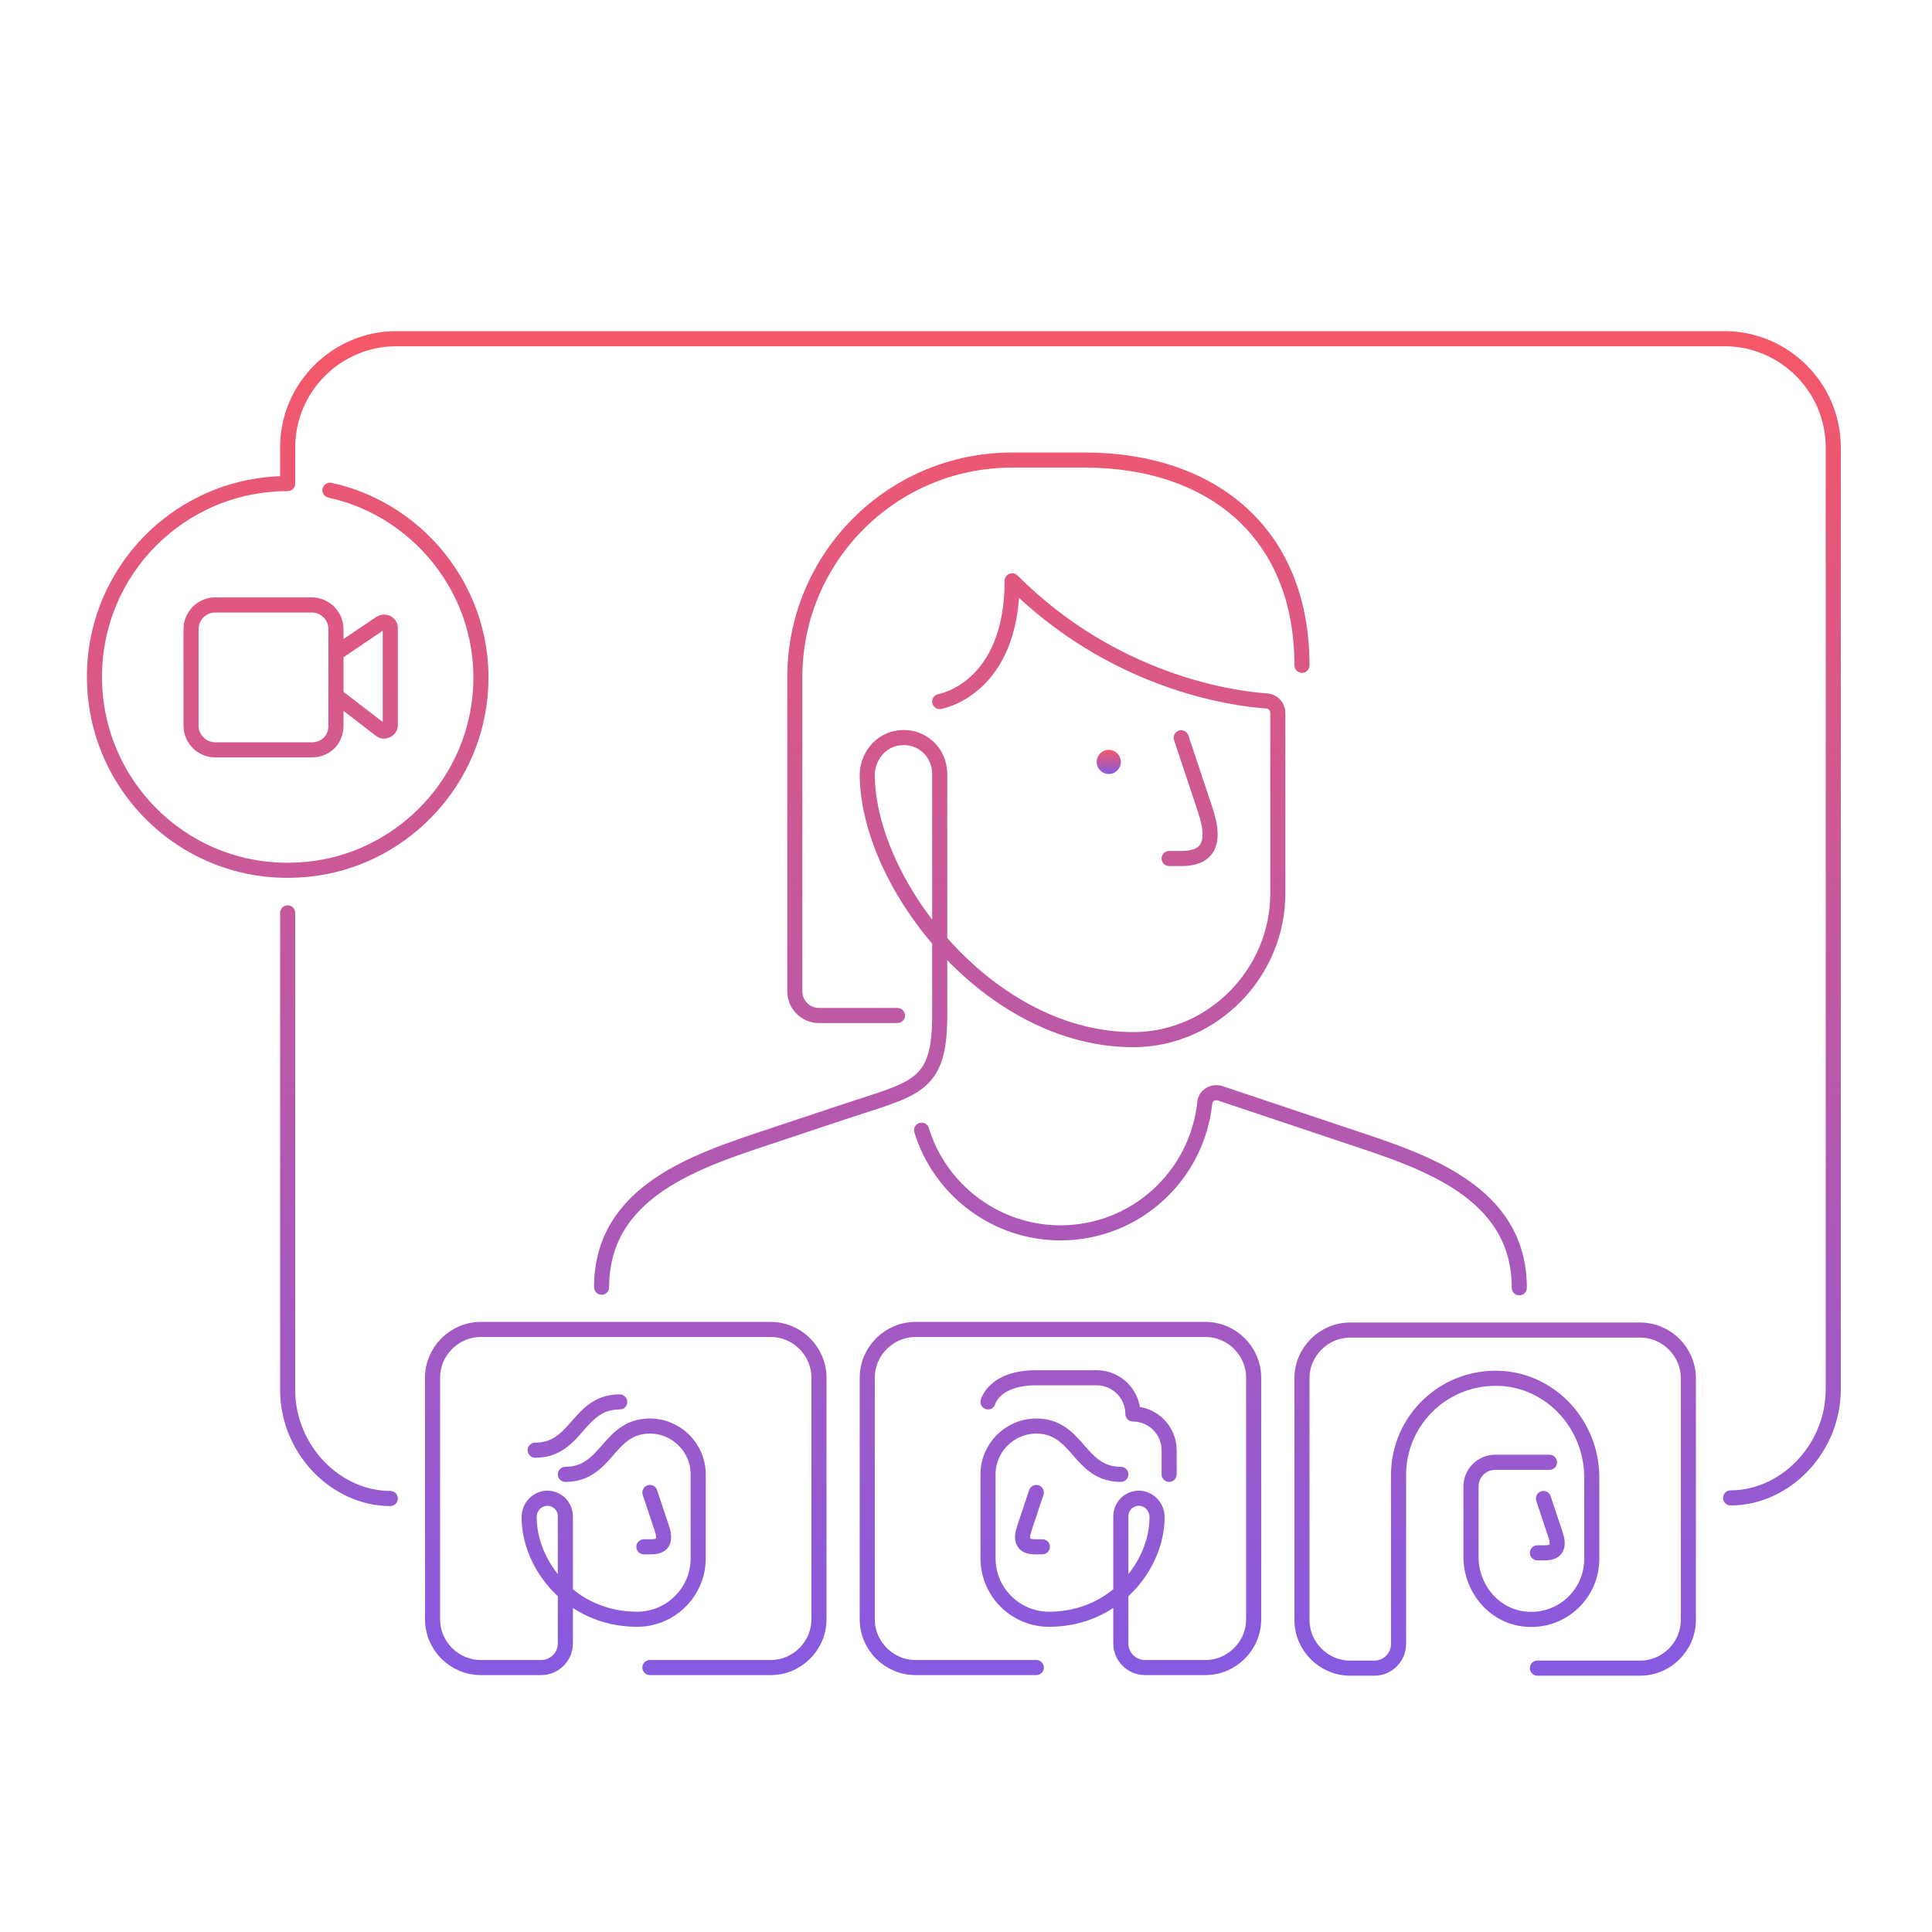 <svg width="320" height="320" viewBox="0 0 320 320" fill="none" xmlns="http://www.w3.org/2000/svg">
<path d="M64.644 248.199C55.645 248.199 47.645 240.099 47.645 230.199V151.199M54.645 81.199C70.044 84.499 81.745 99.499 79.344 116.699C77.245 131.699 64.544 143.399 49.344 144.099C30.945 145.099 15.645 130.399 15.645 112.099C15.645 94.399 29.945 80.099 47.645 80.099V74.099C47.645 64.199 55.745 56.099 65.644 56.099H285.645C295.545 56.099 303.645 64.199 303.645 74.099V230.099C303.645 239.999 295.645 248.099 286.645 248.099M107.645 276.199H127.645C132.045 276.199 135.645 272.599 135.645 268.199V228.199C135.645 223.799 132.045 220.199 127.645 220.199H79.644C75.245 220.199 71.644 223.799 71.644 228.199V268.199C71.644 272.599 75.245 276.199 79.644 276.199H89.644C91.844 276.199 93.644 274.399 93.644 272.199V251.199C93.644 249.299 92.044 247.899 90.144 248.199C88.644 248.499 87.644 249.799 87.644 251.299C87.644 259.199 94.544 268.099 105.345 268.199C111.045 268.299 115.645 263.699 115.645 258.099V244.199C115.645 239.799 112.045 236.199 107.645 236.199C100.645 236.199 100.645 244.199 93.644 244.199M107.645 247.199C107.645 247.199 108.645 250.199 109.645 253.199C110.645 256.199 108.645 256.199 107.645 256.199H106.645M102.645 232.199C95.644 232.199 95.644 240.199 88.644 240.199M171.645 276.199H151.645C147.245 276.199 143.645 272.599 143.645 268.199V228.199C143.645 223.799 147.245 220.199 151.645 220.199H199.645C204.045 220.199 207.645 223.799 207.645 228.199V268.199C207.645 272.599 204.045 276.199 199.645 276.199H189.645C187.445 276.199 185.645 274.399 185.645 272.199V251.199C185.645 249.299 187.245 247.899 189.145 248.199C190.645 248.499 191.645 249.799 191.645 251.299C191.645 259.199 184.745 268.099 173.945 268.199C168.245 268.299 163.645 263.699 163.645 258.099V244.199C163.645 239.799 167.245 236.199 171.645 236.199C178.645 236.199 178.645 244.199 185.645 244.199M171.645 247.199C171.645 247.199 170.645 250.199 169.645 253.199C168.645 256.199 170.645 256.199 171.645 256.199H172.645M163.645 232.199C163.645 232.199 164.645 228.199 171.645 228.199H181.645C184.945 228.199 187.645 230.899 187.645 234.199C190.945 234.199 193.645 236.899 193.645 240.199V244.199M255.645 248.199C255.645 248.199 256.645 251.199 257.645 254.199C258.645 257.199 256.645 257.199 255.645 257.199H254.645M256.645 242.199H247.645C245.445 242.199 243.645 243.999 243.645 246.199V257.899C243.645 263.199 247.645 267.899 252.945 268.199C258.745 268.599 263.645 263.999 263.645 258.199V244.699C263.645 236.099 257.045 228.699 248.445 228.299C239.245 227.899 231.645 235.199 231.645 244.299V272.299C231.645 274.499 229.845 276.299 227.645 276.299H223.645C219.245 276.299 215.645 272.699 215.645 268.299V228.299C215.645 223.899 219.245 220.299 223.645 220.299H271.645C276.045 220.299 279.645 223.899 279.645 228.299V268.299C279.645 272.699 276.045 276.299 271.645 276.299H254.645M195.645 122.199L199.645 134.199C201.645 140.199 199.645 142.199 195.645 142.199H193.645M155.645 116.199C155.645 116.199 167.645 114.199 167.645 96.199C184.345 112.899 203.845 115.699 209.845 116.099C210.845 116.199 211.645 116.999 211.645 118.099V147.999C211.645 161.099 200.945 172.099 187.845 172.199C163.945 172.299 143.945 146.699 143.645 128.599C143.545 125.399 145.845 122.499 149.045 122.199C152.645 121.799 155.645 124.599 155.645 128.199C155.645 128.199 155.645 156.199 155.645 168.199C155.645 180.199 151.645 180.199 139.645 184.199C127.645 188.199 139.645 184.199 127.645 188.199C115.645 192.199 99.644 197.199 99.644 213.199M148.645 168.199H135.645C133.445 168.199 131.645 166.399 131.645 164.199V112.199C131.645 92.299 147.745 76.199 167.645 76.199H179.645C200.645 76.199 215.645 88.199 215.645 110.199M152.645 187.199C155.645 196.999 164.845 204.199 175.645 204.199C188.045 204.199 198.245 194.799 199.545 182.699C199.645 181.399 200.945 180.699 202.145 181.099L223.645 188.299C235.645 192.299 251.645 197.299 251.645 213.299M55.645 108.199L63.044 103.199C63.745 102.799 64.644 103.199 64.644 103.999V120.099C64.644 120.899 63.645 121.399 63.044 120.899L55.645 115.199V108.199ZM51.645 124.199H35.645C33.444 124.199 31.645 122.399 31.645 120.199V104.199C31.645 101.999 33.444 100.199 35.645 100.199H51.645C53.844 100.199 55.645 101.999 55.645 104.199V120.199C55.645 122.499 53.944 124.199 51.645 124.199Z" stroke="url(#paint0_linear_3240_3326)" stroke-width="2.5" stroke-miterlimit="10" stroke-linecap="round" stroke-linejoin="round"/>
<path d="M183.645 128.199C184.749 128.199 185.645 127.304 185.645 126.199C185.645 125.094 184.749 124.199 183.645 124.199C182.54 124.199 181.645 125.094 181.645 126.199C181.645 127.304 182.54 128.199 183.645 128.199Z" fill="url(#paint1_linear_3240_3326)"/>
<defs>
<linearGradient id="paint0_linear_3240_3326" x1="159.645" y1="56.099" x2="159.645" y2="276.299" gradientUnits="userSpaceOnUse">
<stop stop-color="#F55868"/>
<stop offset="1" stop-color="#875AE0"/>
</linearGradient>
<linearGradient id="paint1_linear_3240_3326" x1="183.645" y1="124.199" x2="183.645" y2="128.199" gradientUnits="userSpaceOnUse">
<stop stop-color="#F55868"/>
<stop offset="1" stop-color="#875AE0"/>
</linearGradient>
</defs>
</svg>
